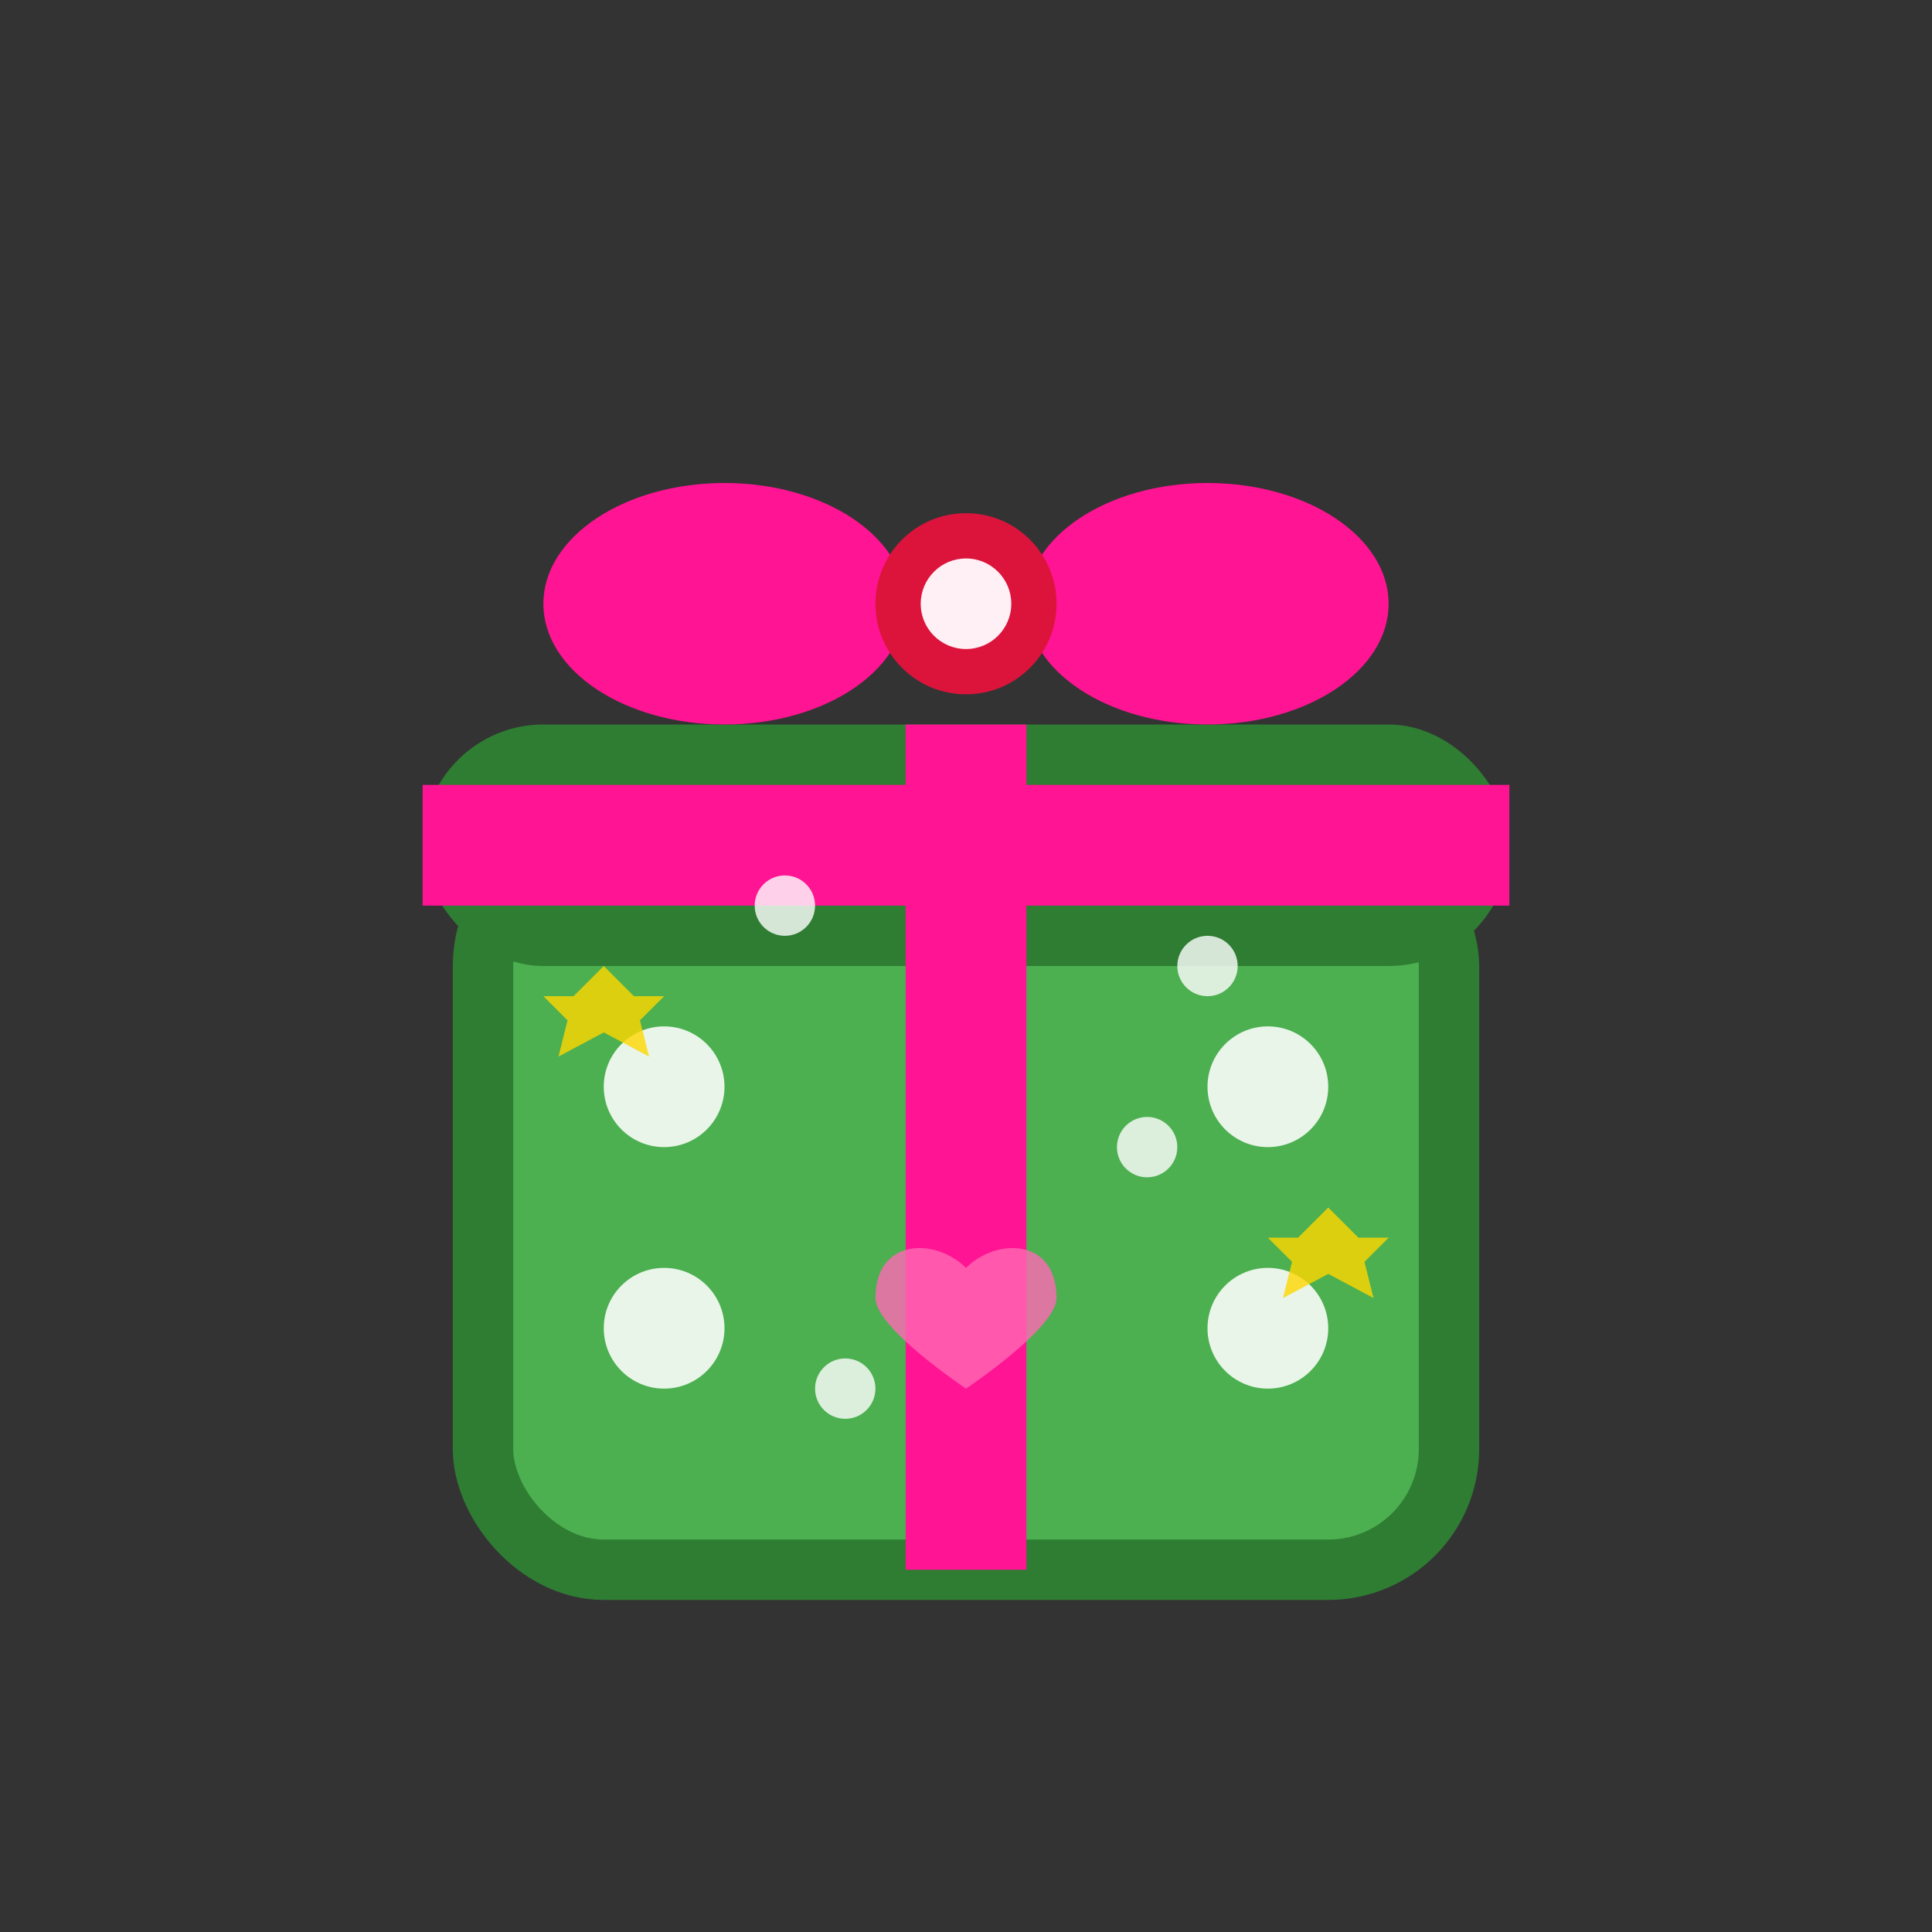<svg width="64" height="64" viewBox="0 0 64 64" fill="none" xmlns="http://www.w3.org/2000/svg">
  <rect x="0" y="0" width="64" height="64" fill="#333333" stroke="none"/>
  <!-- 可爱的礼物盒图标 激活状态 -->
  <g>
    <!-- 礼物盒主体 -->
    <rect x="16" y="28" width="32" height="24" rx="4" fill="#4CAF50" stroke="#2E7D32" stroke-width="2"/>
    
    <!-- 礼物盒盖子 -->
    <rect x="14" y="24" width="36" height="8" rx="4" fill="#2E7D32"/>
    
    <!-- 蝴蝶结 -->
    <ellipse cx="24" cy="20" rx="6" ry="4" fill="#FF1493"/>
    <ellipse cx="40" cy="20" rx="6" ry="4" fill="#FF1493"/>
    <circle cx="32" cy="20" r="3" fill="#DC143C"/>
    
    <!-- 蝴蝶结中心装饰 -->
    <circle cx="32" cy="20" r="1.5" fill="#FFF0F5"/>
    
    <!-- 丝带 -->
    <rect x="30" y="24" width="4" height="28" fill="#FF1493"/>
    <rect x="14" y="26" width="36" height="4" fill="#FF1493"/>
    
    <!-- 可爱的装饰点 -->
    <circle cx="22" cy="36" r="2" fill="#E8F5E8"/>
    <circle cx="42" cy="36" r="2" fill="#E8F5E8"/>
    <circle cx="22" cy="44" r="2" fill="#E8F5E8"/>
    <circle cx="42" cy="44" r="2" fill="#E8F5E8"/>
    
    <!-- 小星星装饰 -->
    <g opacity="0.8">
      <path d="M20 32 L21 33 L22 33 L21.2 33.8 L21.5 35 L20 34.2 L18.5 35 L18.8 33.8 L18 33 L19 33 Z" fill="#FFD700"/>
      <path d="M44 40 L45 41 L46 41 L45.2 41.8 L45.5 43 L44 42.2 L42.5 43 L42.8 41.8 L42 41 L43 41 Z" fill="#FFD700"/>
    </g>
    
    <!-- 闪光效果 -->
    <g opacity="0.8">
      <circle cx="26" cy="30" r="1" fill="#FFFFFF"/>
      <circle cx="38" cy="38" r="1" fill="#FFFFFF"/>
      <circle cx="28" cy="46" r="1" fill="#FFFFFF"/>
      <circle cx="40" cy="32" r="1" fill="#FFFFFF"/>
    </g>
    
    <!-- 爱心装饰 -->
    <path d="M32 42 C31 41, 29 41, 29 43 C29 44, 32 46, 32 46 C32 46, 35 44, 35 43 C35 41, 33 41, 32 42 Z" fill="#FF69B4" opacity="0.8"/>
  </g>
</svg>
